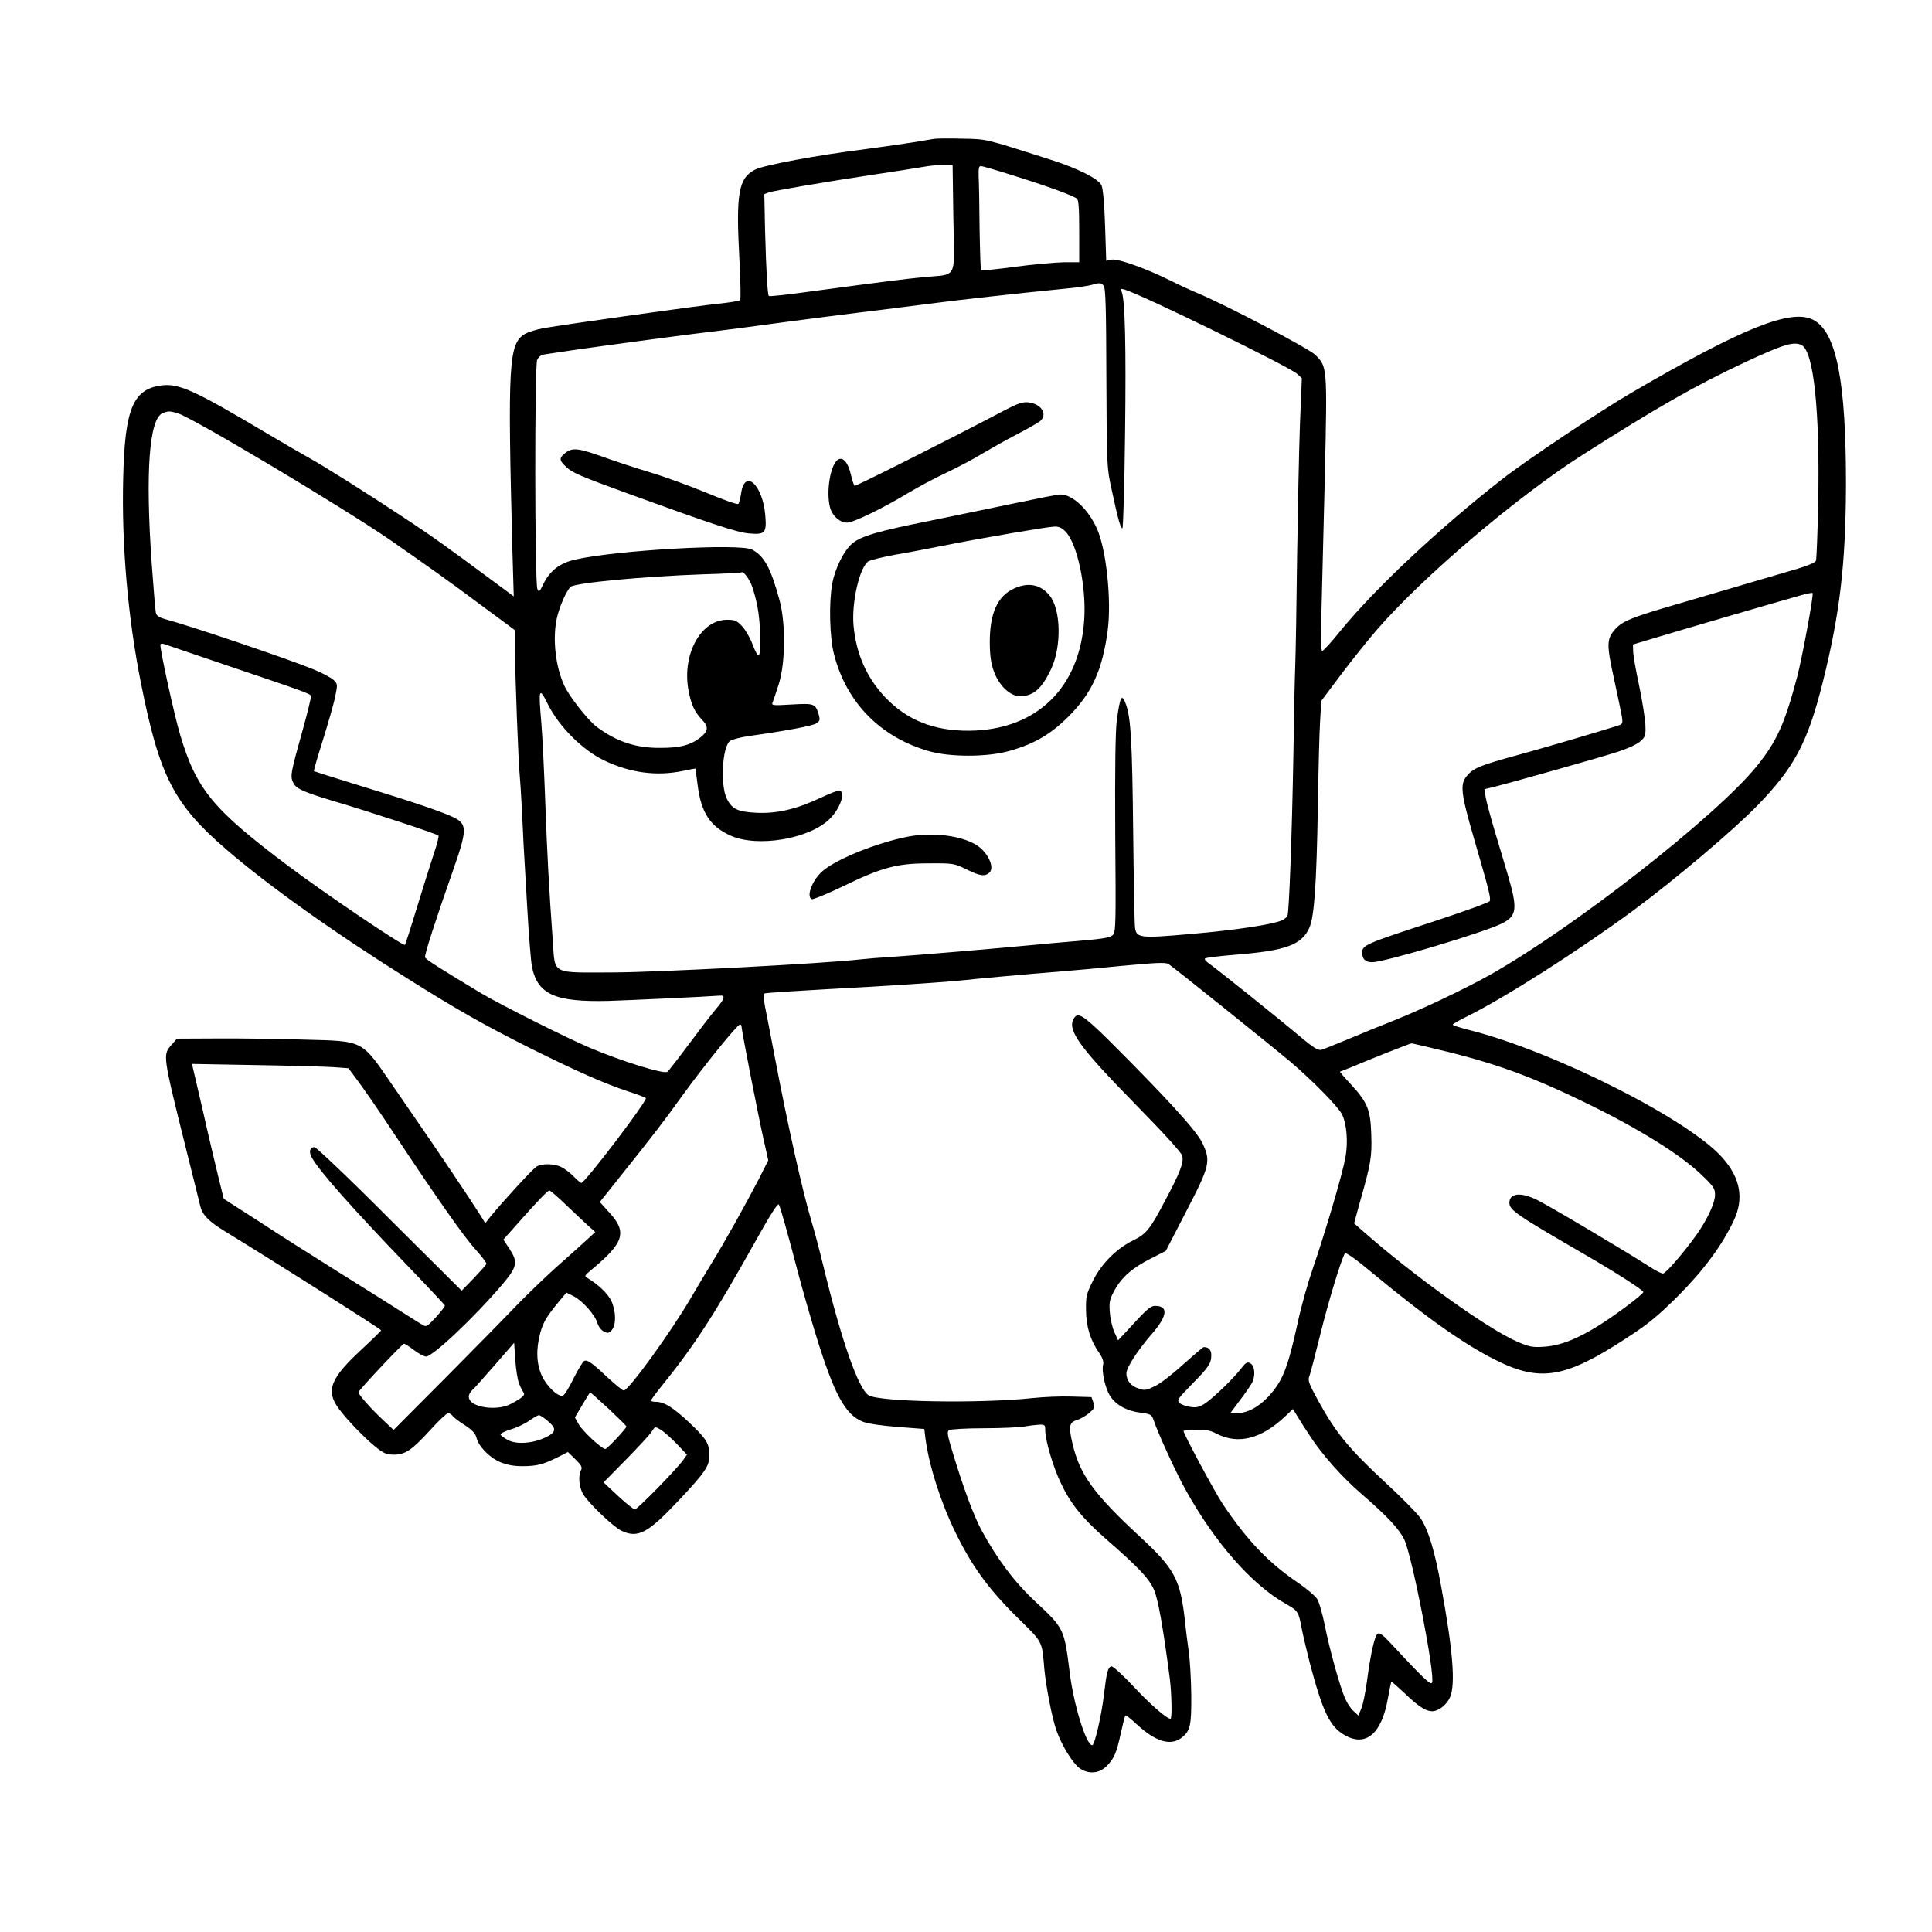 <?xml version="1.0" standalone="no"?>
<!DOCTYPE svg PUBLIC "-//W3C//DTD SVG 20010904//EN"
 "http://www.w3.org/TR/2001/REC-SVG-20010904/DTD/svg10.dtd">
<svg version="1.0" xmlns="http://www.w3.org/2000/svg"
 width="1024pt" height="1024pt" viewBox="0 0 1024 1024"
 preserveAspectRatio="xMidYMid meet">
<g transform="translate(0,1024) scale(0.1,-0.1)"
fill="#000000" stroke="none">
<path d="M4950 9504 c-82 -15 -225 -36 -360 -54 -257 -32 -541 -85 -588 -109
-88 -45 -102 -126 -83 -475 6 -115 8 -213 4 -217 -4 -4 -57 -13 -118 -19 -108
-11 -801 -108 -928 -130 -35 -7 -78 -20 -95 -30 -86 -52 -92 -154 -66 -1153
l7 -238 -112 83 c-241 179 -331 243 -471 335 -193 128 -419 270 -505 318 -38
21 -124 71 -190 110 -423 252 -498 286 -597 271 -144 -22 -187 -129 -195 -491
-9 -353 25 -740 94 -1085 98 -494 174 -642 451 -881 222 -192 576 -444 966
-688 269 -169 399 -242 647 -367 252 -125 392 -187 519 -229 47 -15 89 -31 93
-35 12 -10 -323 -450 -342 -450 -4 0 -22 16 -41 35 -18 19 -48 41 -66 50 -38
18 -101 19 -130 2 -19 -11 -169 -174 -241 -261 l-31 -39 -37 59 c-42 67 -229
345 -320 476 -33 48 -91 133 -130 189 -173 252 -151 240 -480 249 -137 4 -344
7 -458 6 l-209 -1 -29 -33 c-47 -53 -47 -53 76 -547 37 -148 72 -288 77 -310
11 -44 44 -78 125 -128 300 -184 833 -522 833 -528 0 -3 -46 -48 -102 -100
-168 -155 -193 -220 -122 -316 47 -63 137 -155 197 -204 41 -32 56 -39 94 -39
61 0 95 23 193 130 45 50 88 90 95 90 7 0 19 -7 26 -17 8 -9 37 -31 66 -49 36
-24 53 -42 58 -63 10 -45 68 -106 125 -130 36 -15 71 -22 118 -22 77 0 111 9
187 47 l55 28 39 -38 c32 -31 38 -43 31 -57 -17 -30 -11 -92 11 -129 30 -49
160 -173 202 -193 88 -42 140 -14 304 160 141 150 163 182 163 241 0 60 -17
88 -109 174 -83 78 -131 108 -175 108 -14 0 -26 3 -26 6 0 4 24 37 53 73 175
216 280 377 492 756 90 161 126 217 133 211 6 -7 51 -166 102 -363 22 -83 64
-230 94 -328 97 -315 155 -422 248 -460 27 -11 97 -21 185 -28 l142 -11 6 -50
c19 -143 79 -334 158 -496 87 -179 174 -299 322 -446 145 -143 137 -127 150
-279 9 -95 41 -261 64 -326 27 -78 86 -174 123 -201 46 -32 100 -29 140 8 42
41 56 72 78 176 11 50 22 93 25 96 2 3 31 -20 63 -50 96 -88 174 -112 231 -71
50 37 56 65 55 228 -1 83 -7 185 -13 228 -6 42 -16 119 -21 170 -25 218 -54
272 -240 444 -241 223 -317 327 -355 489 -22 93 -18 116 22 127 17 5 47 22 65
37 29 25 32 30 23 56 l-10 29 -105 3 c-58 2 -150 -2 -205 -8 -284 -30 -816
-21 -872 15 -54 36 -142 286 -238 680 -20 83 -49 193 -65 245 -46 154 -125
506 -195 875 -20 105 -42 221 -50 258 -9 51 -10 69 -1 72 10 3 175 14 561 35
192 11 447 29 495 35 48 6 336 32 500 45 74 6 232 20 350 32 173 16 218 18
234 8 24 -15 552 -439 646 -518 115 -98 251 -236 272 -277 26 -49 34 -149 19
-230 -16 -89 -107 -397 -174 -592 -25 -72 -60 -196 -77 -275 -55 -252 -81
-317 -158 -401 -53 -56 -110 -86 -164 -87 l-37 0 49 66 c28 36 57 79 66 95 19
38 15 89 -9 103 -16 9 -24 5 -50 -29 -43 -55 -144 -152 -189 -183 -31 -20 -46
-24 -79 -19 -23 3 -49 13 -58 21 -14 15 -8 23 66 99 89 90 103 111 103 155 0
27 -14 42 -40 42 -4 0 -52 -41 -107 -90 -54 -50 -121 -102 -150 -116 -46 -23
-56 -25 -87 -14 -42 13 -66 43 -66 81 0 30 58 120 136 210 77 89 87 141 28
147 -34 3 -45 -5 -148 -118 l-60 -64 -20 44 c-11 25 -22 73 -24 107 -4 53 0
68 24 112 37 70 97 122 193 170 l80 41 107 207 c128 247 133 269 85 368 -33
66 -192 240 -496 543 -137 135 -164 151 -185 111 -33 -60 32 -150 324 -448
152 -155 248 -260 252 -277 9 -36 -11 -88 -92 -240 -79 -150 -98 -174 -169
-209 -87 -42 -168 -124 -212 -213 -35 -70 -38 -83 -37 -156 1 -89 23 -160 70
-227 17 -25 24 -46 21 -60 -10 -36 11 -130 38 -170 31 -47 88 -78 162 -87 53
-7 57 -9 69 -44 25 -72 118 -275 167 -363 155 -280 352 -505 534 -607 62 -35
66 -41 82 -128 7 -36 26 -117 42 -180 68 -258 106 -340 183 -385 114 -67 199
4 232 193 9 48 17 88 18 89 1 2 31 -25 67 -58 77 -74 115 -99 150 -99 34 0 78
35 95 76 29 69 14 250 -47 582 -35 194 -68 301 -109 364 -17 25 -100 110 -185
188 -197 183 -264 264 -359 437 -47 86 -55 105 -47 127 6 13 32 116 60 228 43
174 107 384 129 425 5 7 60 -32 152 -109 283 -234 477 -371 646 -456 237 -119
369 -97 692 114 123 80 168 118 278 227 136 137 232 268 293 397 55 117 36
225 -59 333 -181 205 -895 565 -1344 678 -47 12 -86 24 -86 28 0 4 35 24 78
45 198 98 590 348 877 559 217 160 533 427 660 558 196 202 265 332 345 649
91 363 122 625 124 1040 1 560 -50 821 -174 885 -117 60 -372 -42 -960 -385
-169 -98 -561 -360 -690 -461 -335 -262 -669 -575 -854 -801 -48 -60 -92 -108
-98 -108 -7 0 -9 66 -4 208 3 114 11 440 18 724 13 577 13 575 -52 638 -35 34
-475 265 -620 325 -36 15 -101 45 -145 67 -130 65 -280 118 -313 112 l-29 -6
-6 186 c-4 120 -11 196 -19 214 -17 35 -124 89 -271 136 -357 114 -333 108
-467 111 -69 2 -136 1 -150 -1z m103 -422 c6 -332 25 -293 -158 -311 -117 -12
-175 -19 -607 -77 -114 -16 -210 -26 -213 -23 -7 8 -14 129 -20 347 l-4 193
23 9 c26 9 299 56 566 96 96 14 209 32 250 39 41 7 94 13 117 12 l42 -2 4
-283z m320 227 c173 -54 314 -105 335 -122 9 -7 12 -54 12 -173 l0 -164 -82 0
c-46 -1 -162 -11 -258 -24 -96 -13 -177 -21 -180 -19 -3 3 -6 102 -8 221 -1
119 -3 243 -5 275 -1 42 1 57 11 57 8 0 87 -23 175 -51z m477 -584 c10 -12 13
-123 14 -488 2 -469 2 -473 28 -592 34 -159 47 -205 57 -205 4 0 11 224 14
498 6 469 0 713 -18 756 -7 16 -5 17 16 11 96 -29 880 -412 916 -448 l23 -22
-10 -245 c-5 -135 -11 -447 -15 -695 -3 -247 -7 -511 -10 -585 -3 -74 -7 -292
-10 -485 -7 -391 -22 -816 -31 -838 -3 -8 -16 -19 -29 -25 -49 -22 -246 -52
-480 -72 -272 -24 -291 -22 -299 32 -3 18 -7 249 -10 513 -5 468 -12 600 -38
671 -22 62 -31 46 -49 -86 -7 -58 -10 -248 -8 -602 4 -478 3 -519 -13 -534
-14 -14 -52 -20 -180 -31 -90 -7 -206 -18 -258 -23 -179 -17 -565 -50 -710
-60 -80 -5 -165 -12 -190 -15 -191 -22 -1055 -67 -1297 -69 -347 -1 -320 -15
-333 165 -20 277 -30 458 -40 739 -6 162 -15 351 -21 421 -16 182 -12 191 36
94 59 -117 183 -241 296 -295 139 -67 280 -85 419 -56 36 8 65 13 66 12 0 0 6
-41 12 -90 18 -142 66 -216 172 -264 142 -66 422 -19 529 89 58 58 86 149 46
149 -7 0 -51 -18 -99 -40 -125 -59 -229 -83 -336 -78 -98 5 -129 19 -156 71
-37 69 -27 274 14 309 9 8 55 20 102 27 201 28 336 54 357 67 18 12 20 18 13
45 -18 60 -23 62 -144 55 -101 -6 -108 -5 -101 11 4 10 19 54 33 98 35 112 37
319 4 443 -47 172 -81 235 -146 269 -65 34 -720 -3 -938 -53 -82 -19 -134 -59
-169 -131 -20 -42 -23 -44 -31 -24 -14 38 -15 1182 -1 1213 10 21 21 28 55 32
24 4 90 13 148 22 131 19 526 72 640 86 47 5 168 21 270 34 232 32 610 80 721
93 46 6 156 20 244 31 145 19 466 55 731 81 55 5 114 14 130 19 42 12 50 12
64 -5z m3700 -315 c63 -34 96 -350 87 -825 -3 -166 -9 -308 -12 -317 -4 -9
-41 -26 -93 -41 -90 -27 -280 -82 -636 -187 -249 -72 -297 -92 -336 -136 -45
-51 -45 -80 -6 -259 19 -88 38 -179 42 -201 6 -41 5 -42 -27 -52 -111 -35
-359 -108 -518 -152 -209 -57 -241 -71 -276 -112 -38 -45 -33 -91 41 -345 78
-268 86 -302 80 -319 -3 -7 -139 -56 -303 -110 -353 -115 -373 -124 -373 -162
0 -36 17 -52 53 -52 65 0 590 157 687 205 81 41 85 77 30 264 -16 53 -47 157
-69 231 -22 74 -43 153 -47 176 l-6 41 49 12 c89 22 547 151 647 183 60 19
111 42 129 58 28 24 30 32 28 86 -1 32 -16 127 -33 209 -18 83 -32 165 -32
184 l-1 35 110 33 c108 33 679 200 784 229 29 8 55 13 58 11 7 -8 -53 -333
-81 -442 -66 -250 -108 -343 -214 -475 -214 -265 -972 -858 -1415 -1107 -140
-78 -359 -182 -512 -243 -71 -28 -182 -73 -245 -100 -63 -26 -125 -51 -136
-54 -17 -5 -42 10 -118 74 -120 101 -451 366 -483 387 -13 9 -20 19 -16 23 4
4 78 13 163 20 265 21 350 52 390 143 26 59 38 229 45 647 3 190 8 392 12 450
l6 105 105 140 c58 77 143 183 188 235 244 282 742 706 1090 928 399 254 597
367 863 492 206 96 260 112 301 90z m-8609 -360 c75 -21 874 -498 1124 -670
182 -126 342 -240 460 -329 77 -57 155 -115 173 -128 l32 -24 0 -117 c0 -129
18 -593 25 -657 2 -22 7 -92 10 -155 3 -63 8 -155 10 -205 3 -49 12 -205 20
-345 8 -140 19 -279 25 -307 31 -144 123 -185 405 -178 100 3 532 23 590 28
32 3 26 -18 -22 -73 -25 -30 -91 -116 -146 -190 -55 -74 -105 -138 -110 -141
-19 -13 -235 54 -407 126 -120 50 -484 233 -582 292 -229 138 -290 177 -295
189 -4 12 51 184 151 469 71 202 72 236 6 270 -54 28 -224 86 -484 165 -142
44 -260 81 -262 83 -2 2 19 75 47 163 27 87 57 190 65 228 14 69 14 70 -8 92
-13 12 -61 38 -108 57 -135 55 -648 229 -787 266 -31 9 -44 18 -47 34 -3 12
-12 130 -22 262 -34 484 -13 766 58 795 30 12 37 12 79 0z m3040 -905 c10 -22
25 -75 33 -117 17 -83 22 -253 7 -262 -5 -3 -18 22 -31 55 -12 34 -37 78 -55
98 -30 32 -39 36 -82 36 -137 0 -237 -180 -205 -367 14 -80 32 -120 74 -164
36 -38 32 -61 -15 -97 -50 -37 -104 -51 -207 -51 -130 -1 -232 33 -338 112
-46 35 -147 163 -172 220 -46 101 -62 246 -39 354 13 60 52 150 74 168 26 21
387 55 700 66 110 3 202 8 204 10 9 8 35 -23 52 -61z m-2816 -419 c452 -153
479 -162 483 -175 2 -6 -17 -84 -42 -174 -67 -239 -69 -252 -51 -287 16 -31
52 -47 210 -95 203 -60 555 -176 559 -184 3 -5 -8 -48 -25 -97 -16 -49 -56
-176 -89 -283 -32 -106 -61 -196 -64 -199 -9 -8 -431 277 -626 424 -392 295
-480 402 -565 689 -30 99 -105 441 -105 477 0 6 8 8 18 5 9 -3 143 -49 297
-101z m2765 -1925 c0 -20 92 -490 117 -599 l25 -112 -52 -103 c-73 -140 -182
-335 -245 -437 -29 -47 -78 -129 -110 -184 -105 -181 -333 -496 -359 -496 -6
0 -42 29 -81 65 -86 81 -111 99 -128 92 -7 -2 -32 -44 -56 -91 -23 -48 -49
-90 -57 -93 -25 -9 -85 47 -112 105 -29 63 -32 142 -8 229 15 54 34 87 99 165
l39 47 38 -19 c47 -24 114 -99 126 -142 6 -19 20 -38 34 -45 22 -11 27 -10 43
8 24 29 22 102 -4 156 -19 38 -67 84 -125 119 -18 10 -16 13 16 40 178 147
196 202 99 308 l-50 55 103 129 c186 233 234 295 341 444 109 150 285 368 299
368 5 0 8 -4 8 -9z m3686 -122 c308 -73 506 -145 819 -299 256 -126 472 -261
576 -360 72 -68 79 -79 79 -113 0 -42 -40 -129 -97 -210 -66 -93 -164 -207
-179 -207 -8 0 -41 16 -72 37 -137 88 -542 328 -597 354 -86 42 -145 35 -145
-16 0 -39 37 -64 408 -279 157 -91 302 -184 302 -194 -1 -12 -144 -120 -234
-176 -116 -73 -205 -108 -292 -114 -63 -4 -78 -1 -145 28 -156 68 -549 350
-813 583 l-49 43 30 110 c59 206 65 243 61 360 -4 132 -19 170 -109 268 -34
36 -59 66 -57 66 1 0 37 14 78 31 101 43 293 118 301 119 4 0 65 -14 135 -31z
m-5850 -95 l81 -6 60 -81 c33 -45 113 -161 176 -257 240 -362 379 -559 438
-623 33 -37 59 -71 57 -76 -1 -5 -32 -39 -67 -76 l-64 -66 -382 380 c-209 210
-389 381 -398 381 -24 0 -31 -24 -16 -52 35 -68 213 -269 520 -588 101 -105
185 -195 187 -199 1 -5 -20 -32 -47 -62 -49 -52 -51 -54 -75 -39 -14 8 -67 42
-118 74 -51 33 -198 125 -326 205 -128 80 -317 200 -419 267 l-187 120 -32
130 c-17 71 -53 221 -78 334 -26 113 -50 215 -53 228 l-5 23 333 -6 c184 -3
370 -8 415 -11z m1237 -733 c45 -43 98 -92 117 -110 l35 -31 -40 -37 c-23 -21
-92 -84 -155 -139 -63 -56 -164 -153 -224 -215 -60 -63 -231 -237 -379 -386
l-271 -272 -55 52 c-68 64 -131 135 -131 148 0 9 226 250 241 257 3 1 26 -13
52 -33 25 -19 55 -35 65 -35 36 0 255 207 401 378 84 99 88 122 40 195 l-31
47 73 82 c104 118 162 178 171 178 5 0 46 -35 91 -79z m-253 -941 c7 -19 18
-41 24 -49 12 -15 -4 -29 -68 -63 -67 -35 -193 -21 -217 23 -10 20 -4 35 27
64 6 6 55 61 110 124 l99 114 6 -89 c3 -49 12 -105 19 -124z m476 -137 c52
-49 94 -90 94 -94 0 -10 -102 -119 -112 -119 -19 0 -124 98 -142 133 l-19 34
39 66 c22 37 40 67 42 67 2 0 46 -39 98 -87z m3721 -150 c62 -94 167 -213 268
-300 137 -118 201 -187 228 -243 42 -88 166 -726 147 -759 -7 -14 -48 25 -231
222 -31 33 -48 44 -57 38 -16 -10 -37 -104 -57 -253 -8 -59 -21 -124 -30 -144
l-15 -37 -26 24 c-15 13 -35 44 -45 68 -27 60 -84 266 -108 390 -12 58 -29
118 -39 135 -10 16 -56 56 -102 87 -155 105 -268 222 -399 417 -42 63 -214
383 -208 388 1 2 32 4 67 5 51 2 75 -2 108 -20 115 -59 238 -28 366 94 l39 37
20 -33 c11 -19 44 -71 74 -116z m-4042 84 c48 -41 43 -60 -21 -89 -68 -30
-150 -34 -193 -10 -19 10 -36 23 -38 28 -2 6 23 18 54 28 32 9 76 30 98 46 22
15 45 29 51 29 6 1 28 -14 49 -32z m2635 -49 c0 -51 40 -187 80 -273 52 -112
114 -190 243 -303 172 -150 226 -207 253 -267 22 -50 48 -196 84 -470 10 -78
13 -215 4 -215 -20 0 -107 76 -195 170 -57 61 -110 109 -118 108 -19 -4 -26
-32 -40 -151 -13 -110 -49 -267 -62 -267 -32 0 -98 213 -119 383 -30 236 -29
235 -183 379 -109 101 -202 225 -285 378 -42 78 -97 227 -153 413 -28 92 -31
110 -18 117 8 5 91 10 184 10 94 0 190 5 215 9 25 5 60 9 78 10 30 1 32 -1 32
-31z m-1954 -70 l55 -58 -19 -27 c-37 -52 -244 -263 -257 -263 -7 0 -47 32
-89 71 l-77 72 119 121 c65 66 127 133 136 148 18 28 18 28 48 10 16 -9 54
-43 84 -74z"/>
<path d="M5305 8055 c-316 -166 -770 -393 -775 -390 -4 2 -13 29 -20 59 -15
65 -42 96 -68 80 -41 -25 -65 -173 -42 -256 13 -44 52 -78 90 -78 33 0 191 77
320 155 52 31 144 81 205 109 61 29 147 74 190 101 44 26 127 73 185 103 58
30 113 62 123 70 41 35 8 90 -60 99 -33 4 -55 -3 -148 -52z"/>
<path d="M2996 7839 c-33 -26 -33 -39 2 -71 34 -34 75 -51 347 -150 435 -158
560 -199 622 -205 89 -8 97 1 89 97 -14 162 -109 248 -128 115 -4 -26 -10 -51
-15 -56 -4 -4 -78 21 -163 57 -85 35 -220 85 -300 109 -80 24 -196 62 -258 85
-128 45 -158 49 -196 19z"/>
<path d="M5370 7571 c-124 -26 -322 -67 -440 -91 -276 -55 -365 -81 -412 -120
-45 -37 -92 -132 -107 -214 -18 -99 -14 -282 9 -372 65 -257 246 -442 506
-516 109 -31 303 -31 417 0 134 37 221 86 318 182 126 125 182 248 210 459 21
157 -7 426 -56 537 -46 105 -133 186 -197 183 -13 0 -124 -22 -248 -48z m279
-150 c61 -65 108 -287 98 -458 -21 -368 -252 -593 -611 -596 -186 -1 -329 56
-444 177 -99 105 -154 230 -168 380 -11 124 32 310 79 341 12 7 76 23 142 35
66 11 179 33 250 47 200 40 556 101 593 102 25 1 41 -7 61 -28z"/>
<path d="M5375 7121 c-89 -40 -130 -133 -129 -291 1 -72 7 -109 23 -152 28
-74 86 -128 137 -128 71 0 116 40 165 144 57 121 52 319 -9 391 -48 58 -113
70 -187 36z"/>
<path d="M4815 5806 c-162 -31 -377 -117 -453 -181 -56 -47 -91 -138 -59 -151
7 -2 78 27 158 65 211 103 291 125 459 125 133 1 136 0 201 -31 74 -37 100
-40 124 -17 27 27 -8 104 -65 142 -78 52 -233 73 -365 48z"/>
</g>
</svg>
